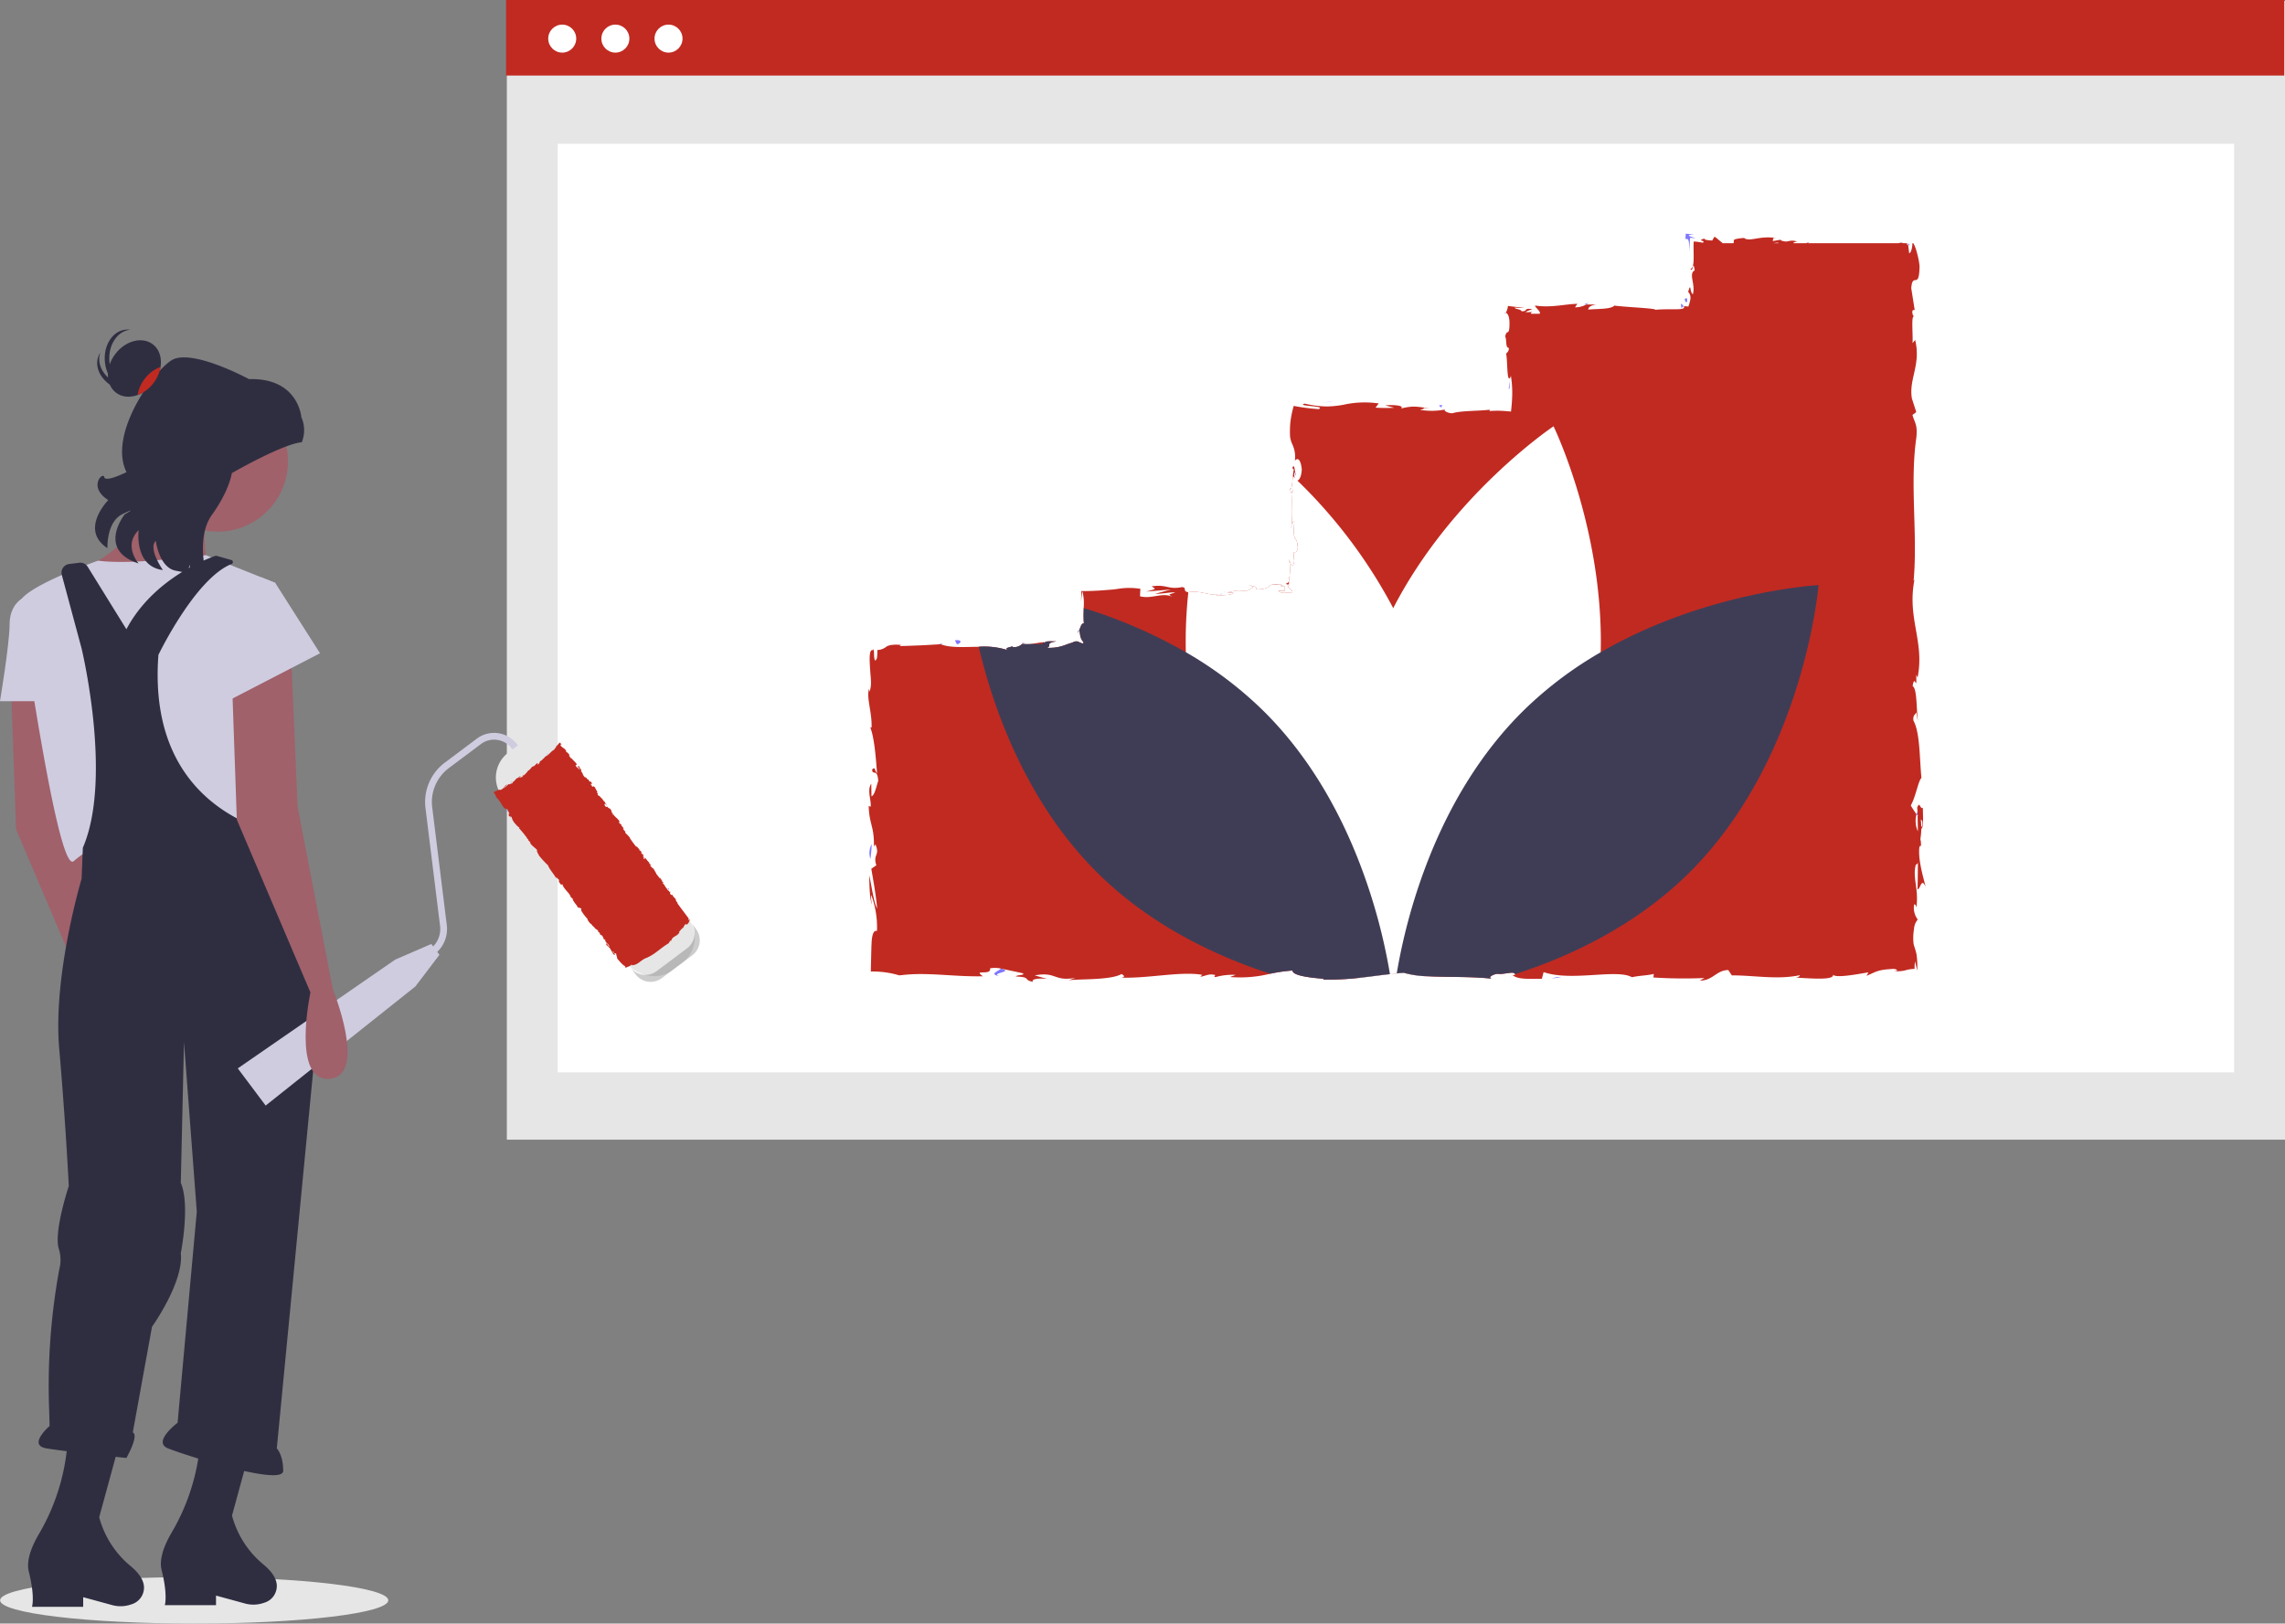 <svg id="undraw_work_in_progress_uhmv" xmlns="http://www.w3.org/2000/svg" width="532" height="378.044" viewBox="0 0 532 378.044">
  <rect x="0" y="0" width="532" height="378.044" fill="#808080" stroke="none"/>
  <ellipse id="Ellipse_95" data-name="Ellipse 95" cx="45.189" cy="5.413" rx="45.189" ry="5.413" transform="translate(0.023 367.218)" fill="#e6e6e6"/>
  <rect id="Rectangle_124" data-name="Rectangle 124" width="413.994" height="265.14" transform="translate(118.006 0.235)" fill="#e6e6e6"/>
  <rect id="Rectangle_125" data-name="Rectangle 125" width="390.318" height="216.199" transform="translate(129.844 33.49)" fill="#fff"/>
  <rect id="Rectangle_126" data-name="Rectangle 126" width="413.994" height="17.588" transform="translate(117.829)" fill="#c12a21"/>
  <circle id="Ellipse_96" data-name="Ellipse 96" cx="3.26" cy="3.26" r="3.26" transform="translate(127.639 5.732)" fill="#fff"/>
  <circle id="Ellipse_97" data-name="Ellipse 97" cx="3.26" cy="3.26" r="3.26" transform="translate(140.012 5.732)" fill="#fff"/>
  <circle id="Ellipse_98" data-name="Ellipse 98" cx="3.26" cy="3.26" r="3.26" transform="translate(152.386 5.732)" fill="#fff"/>
  <path id="Path_404" data-name="Path 404" d="M742.371,281.894a3.15,3.15,0,0,0-.116.742Z" transform="translate(-390.703 -193.972)" fill="#7f77ff"/>
  <path id="Path_405" data-name="Path 405" d="M659.308,319.347c-.023-.543-.12-.77-.208-.8C659.163,319.054,659.223,319.468,659.308,319.347Z" transform="translate(-357.557 -208.583)" fill="#7f77ff"/>
  <path id="Path_406" data-name="Path 406" d="M657.706,338.945c-.018.235-.035.453-.065.718a1.131,1.131,0,0,1,.065-.718Z" transform="translate(-356.963 -216.712)" fill="#7f77ff"/>
  <path id="Path_407" data-name="Path 407" d="M742.052,283.128l-.306,1.907C742.064,285.168,741.982,284.057,742.052,283.128Z" transform="translate(-390.499 -194.464)" fill="#7f77ff"/>
  <path id="Path_408" data-name="Path 408" d="M770.88,253.326h.58a2.993,2.993,0,0,0,.481-.4Z" transform="translate(-402.112 -182.426)" fill="#7f77ff"/>
  <path id="Path_409" data-name="Path 409" d="M808.572,254.492a.686.686,0,0,1,.523-.567,3.741,3.741,0,0,0-.52-.585C808.294,253.3,808.59,254.131,808.572,254.492Z" transform="translate(-417.089 -182.59)" fill="#7f77ff"/>
  <path id="Path_410" data-name="Path 410" d="M848.169,228.3c.076-.012.148-.023.206-.034Z" transform="translate(-432.919 -172.595)" fill="#7f77ff"/>
  <path id="Path_411" data-name="Path 411" d="M847.381,228.4l.474-.079C847.7,228.344,847.519,228.369,847.381,228.4Z" transform="translate(-432.605 -172.618)" fill="#7f77ff"/>
  <path id="Path_412" data-name="Path 412" d="M740.45,256.833a.275.275,0,0,0-.3.135C740.259,257.035,740.357,256.967,740.45,256.833Z" transform="translate(-389.865 -183.981)" fill="#7f77ff"/>
  <path id="Path_413" data-name="Path 413" d="M896.326,229.863l.044.388a1.843,1.843,0,0,0,.463.084Z" transform="translate(-452.114 -173.233)" fill="#7f77ff"/>
  <path id="Path_414" data-name="Path 414" d="M654.548,362.1c.006,0,.006.006-.006.018s-.006.012-.012.018-.088.024-.153.035a.506.506,0,0,0-.1-.018c.088-.012.177-.029.247-.035C654.536,362.109,654.542,362.1,654.548,362.1Z" transform="translate(-355.635 -225.943)" fill="#7f77ff"/>
  <path id="Path_415" data-name="Path 415" d="M543.809,512.441c-2.319-.739,3.774-.949.283-1.771C544.417,510.994,540.918,511.96,543.809,512.441Z" transform="translate(-311.143 -285.161)" fill="#7f77ff"/>
  <path id="Path_416" data-name="Path 416" d="M575.156,379.852a1.45,1.45,0,0,1-.365.524C574.968,379.987,575.068,379.869,575.156,379.852Z" transform="translate(-323.952 -233.018)" fill="#7f77ff"/>
  <path id="Path_417" data-name="Path 417" d="M631.86,364.9a5.794,5.794,0,0,1-.947-.106Z" transform="translate(-346.322 -227.015)" fill="#7f77ff"/>
  <path id="Path_418" data-name="Path 418" d="M554.318,384.678a2.566,2.566,0,0,0-.978,0,.98.98,0,0,0,.214.1A1.484,1.484,0,0,1,554.318,384.678Z" transform="translate(-315.402 -234.922)" fill="#7f77ff"/>
  <path id="Path_419" data-name="Path 419" d="M554.966,384.709c.123.021.251.046.415.066A3.2,3.2,0,0,0,554.966,384.709Z" transform="translate(-316.05 -234.954)" fill="#7f77ff"/>
  <path id="Path_420" data-name="Path 420" d="M521.259,384.828c.109.063.254.111.382.167l.656-.044Z" transform="translate(-302.614 -235.001)" fill="#7f77ff"/>
  <path id="Path_421" data-name="Path 421" d="M549.782,385.752a.082.082,0,0,1-.047.065C549.758,385.782,549.782,385.752,549.782,385.752Z" transform="translate(-313.965 -235.369)" fill="#7f77ff"/>
  <path id="Path_422" data-name="Path 422" d="M890.439,511.593c-.134-.012-.266-.023-.412-.038C890.181,511.575,890.315,511.585,890.439,511.593Z" transform="translate(-449.604 -285.514)" fill="#7f77ff"/>
  <path id="Path_423" data-name="Path 423" d="M899.975,480.048c-.005,0-.009,0-.014,0C899.966,480.074,899.971,480.067,899.975,480.048Z" transform="translate(-453.563 -272.955)" fill="#7f77ff"/>
  <path id="Path_424" data-name="Path 424" d="M629.552,365.74a3.233,3.233,0,0,0,.618-.182C630.6,365.669,630.011,365.664,629.552,365.74Z" transform="translate(-345.779 -227.32)" fill="#7f77ff"/>
  <path id="Path_425" data-name="Path 425" d="M898.986,359.163c.032-.139.065-.3.1-.488C899.052,358.84,899.02,359,898.986,359.163Z" transform="translate(-453.175 -224.576)" fill="#7f77ff"/>
  <path id="Path_426" data-name="Path 426" d="M738.564,369.482a1.242,1.242,0,0,1,.265-.377l.082.294a5.323,5.323,0,0,0-.118-1.806,17.527,17.527,0,0,0,.224-2.371c.624-.335.335-3.366.371-4.825-.824.118-.694-1.759-1.359-.047.047-.1.076.4.112,1.295a3.958,3.958,0,0,0,.088.624c-.023-.029-.047-.065-.076-.1.018.959.035,2.212.059,3.636a5.948,5.948,0,0,1-.318-3.984c-.53-.747-1.077-1.577-1.33-2.042,1.153-2,1.777-5.861,2.483-6.4-.459-4.466-.306-10.521-1.859-13.333-.2-1.271.447-1.459.694-1.936a10.723,10.723,0,0,0,.353,2.007c-.4-2.542-.153-7.526-1.241-8.132.488-3.2,1,1.8.824-2.6l.329.594c1.706-8.5-2.613-13.881-.647-23.172-.076.347-.147.553-.277.647.983-10.933-.924-22.536.635-33.328.312-3.066-.376-3.4-.906-5.272l.888-.665-1.024-3.2c-.753-4.537,2.177-7.855.759-13.6l-.6.741c.118-2.065-.353-6.537.335-6.19a1.467,1.467,0,0,1-.306-1.483l.465-.065-.8-5.072c.335-3.925,1.848.618,1.936-5.119-.177-2.13-1.353-6.067-1.665-5.266-.018.859-.288,2.195-.753,2.259l-.241-1.948c-.088-.024-.171-.047-.259-.076v-.312h-.841a1.415,1.415,0,0,0-1.106,0H712.644l.23-.229-.694.229H709.2c.088-.177.371-.324.959-.394-2.165-.606-1.918.435-3.772-.241-.206-.106-.118-.165.077-.212l-2.118.365c.418-.259-.347-.865.947-.688-3.789-.706-6.114.918-7.543-.012l.318-.071c-3.937.306-2.271.653-2.836,1.253h-2.46l-.494-.412-.665-.553a4.682,4.682,0,0,0-.735-.553,6.959,6.959,0,0,0-.541.894c-.612-.029-1.871-.094-1.812-.459-1.077.312-.853.406-.594.5.282.094.624.182.188.477a11.1,11.1,0,0,0-2.1-.288c-.076,1.306.018,2.889-.012,4.1-.029,1.259-.176,2.071-.753,2.324.682.936.53-2.5,1.006.288-1.542.783.259,3.26-.447,5.584-.794-.671-.371-2.977-1.083-.577a2.1,2.1,0,0,1,.482.836,2.62,2.62,0,0,1,.024.959,8.836,8.836,0,0,1-.477,1.653,2.9,2.9,0,0,0-1.065-.065c.353.535-.435.647-1.618.671-.712,0-1.53.006-2.365.006-.877.012-1.777.035-2.624.124.212-.359-6.361-.583-9.5-.971l.088-.182c-.606,1.083-3.848.877-6.214,1.1.094-.647.518-.9,1.8-1.189l-2.224.006a5.493,5.493,0,0,1-2.654.653l.559-.812c-1.477.024-2.966.265-4.56.43-.8.082-1.618.141-2.483.153-.43.006-.871-.006-1.324-.029-.224-.012-.453-.029-.683-.053l-.777-.088c-.082.188.206.418.388.653a5.293,5.293,0,0,1,.612.741.513.513,0,0,1,.053.506h-2.06c.006-.224.141-.424.577-.53a4.442,4.442,0,0,1-1.865.124c.471-.224,1.018-.453,1.636-.683-2.236-.3-.918.571-2.489.506-.324-.577-1.506-.412-1.636-.871a10.468,10.468,0,0,0,2.277.012c-1.171-.059-2.554-.194-3.825-.383a5.007,5.007,0,0,1-.506,1.624c.33.029.783.583.853,2.095.023,1.936-.153,2.248-.371,2.371-.106.059-.224.065-.335.218a1.375,1.375,0,0,0-.159.335,2.377,2.377,0,0,0-.129.488c.4.718-.018,2.6.853,2.654-.006.865-.412,1.024-.647,1.359.383,1.53.112,7.143,1.036,5.419l.059-.394c.018.077.024.159.041.253a23.965,23.965,0,0,1,.282,4.6c-.035,1.283-.159,2.5-.277,3.572-.865-.077-1.665-.141-2.412-.177-.377-.012-.741-.024-1.106-.012l-.706.018c-.247.018-.5.029-.747.041l.012-.288c-2.972.33-6.614.194-8.732.824-.877-.006-2.071-.535-1.695-.877a15.779,15.779,0,0,1-5.8.065c2.277-.506-.788-.453,2.336-.371-2.948-.253-3.619-.718-6.784.077,1.077-.747-2.218-.936-3.619-.718l2.065.535a36.835,36.835,0,0,1-4.354-.024l.753-.977a22.643,22.643,0,0,0-8.279.318,24.015,24.015,0,0,1-3.689.383l-.447-.006-.571-.029c-.441-.023-.889-.059-1.342-.112a27.207,27.207,0,0,1-2.948-.518c-1.059.341.353.459,1.653.594,1.336.135,2.548.288,1.63.688a47.048,47.048,0,0,1-5.8-.747,22.7,22.7,0,0,0-.794,3.925c-.071.771-.094,1.471-.094,2.089,0,.306.006.6.023.871.006.124.012.306.024.365s.024.147.035.218a6.6,6.6,0,0,0,.477,1.477,6.876,6.876,0,0,1,.594,3.831c.347-.512,1.283-.988,1.606,1.983-.071,1.648-.577,2.548-1.03,2.63-.253.053-.488-.153-.624-.612a1.886,1.886,0,0,1-.088-.359c-.029-.665.082-.983.2-.959-.129-.894-.276-2.071-.653-.971l.347.359a10.914,10.914,0,0,0-.224,1.53c-.159,1.583-.253,3.425-.671,2.771.288,1.795.506,1.177.677-.018-.371,3.177.041,5.155-.277,8.6.194-.583.606-1.124.6-.541-.435,5.378.665,2.371.818,6.014-.536,2.071-1.271-.741-.83,2.924-.359,2.242-.924.477-1.206-.412a13.057,13.057,0,0,1,.012,4.613c-.018.1-.029.2-.047.294-.012.071-.023.147-.035.218l-.024.124c-.006.035-.012.029-.018.041l-.047.059a1.075,1.075,0,0,1-.177.159,1.756,1.756,0,0,0-.235.165,1.2,1.2,0,0,0-.212-.253.39.39,0,0,1,.094.3,2.177,2.177,0,0,0,.224.129,2.262,2.262,0,0,0,.477.182c-.118.171-.124.341-.353.129a.388.388,0,0,1-.071-.065,4.191,4.191,0,0,0,.73.83c.306.312.671.647.324.959a3.667,3.667,0,0,0-1.477-.059c-.124.006-.247.006-.365,0a4.693,4.693,0,0,1-.553-.065.985.985,0,0,1-.741-.424c.547.041.942.053,1.236.047.159,0,.218-.024.265-.065.082-.071.023-.206-.029-.347-.1-.241-.135-.512.041-.647a.347.347,0,0,1-.082.012.5.5,0,0,1-.153-.029c-.224-.018-.453-.041-.694-.065-.153-.106.147-.194.43-.247-.318-.065-.6-.112-.847-.147a4.134,4.134,0,0,0-1.477,0c-1.071.253-.841,1.189-3.878,1.171.541-.518-1-.989-1.7-.877,1.736.012.83.871-.759,1.271-2.76-.406-3,.3-4.443.253l1.648.194c-.559.524-1.936.453-3.854.618-.053-.129.094-.2.306-.253-1.983.306-4.36-1.059-6.967-.553a.342.342,0,0,0-.076.012c-1.377-.353-.135-.977-1.347-1.218-3.33.677-3.607-.718-7.114-.159,1.012.706,1.189.535-1.283,1.218l5.766-.494-3.7,1.018c1.742.012,3.672-.441,4.713-.318-1.765.571-1.583.394-.747.977-2.383-1.053-4.719.618-7.467-.094l.083-1.742a16.363,16.363,0,0,0-5.278.024l-.671.088-.335.041-.088.012-.135.012-.277.023c-.724.053-1.459.112-2.218.171-1.489.1-3.007.171-4.743.159-.006.777-.03,1.583-.071,2.424l.277-2.218.218.024a.239.239,0,0,1-.106.088,11.04,11.04,0,0,1,.247,3.33c0,.1-.006.206-.006.312v.006c-.012.553-.029,1.13-.035,1.706q0,.512.018,1.006c.006.165.018.324.024.482l.018.229.023.159c-.582-.165-.794.924-1.153,1.665.106-.024.159.212.194.583.035.153.053.341.094.565a3.11,3.11,0,0,0,.83,1.624,1.458,1.458,0,0,1-.3.23,10.3,10.3,0,0,1-1.059-.465,1.7,1.7,0,0,0-1.071.124c-.077.035-.153.077-.229.118a.593.593,0,0,1-.194.065c-.082.024-.165.047-.241.071-.324.1-.63.206-.93.312a10.345,10.345,0,0,1-4.5.771c1.253-.63-.641-1.041,2.154-1.495-1.395-.006-2.642-.112-2.666.288a1.2,1.2,0,0,0-.477-.071c-.7.006-1.824.277-2.854.4a4.833,4.833,0,0,1-1.489,0,1.253,1.253,0,0,1-.318-.094,1.8,1.8,0,0,0-.182.094,2.813,2.813,0,0,1-2.159.718.15.15,0,0,1-.041-.224c-.312.241-2.295.377-1.03.971a18,18,0,0,0-6.879-.83c-3.324.041-6.72.288-8.838-.594-1.518.094-3.189.194-4.831.271-.818.029-1.63.065-2.407.094l-1.136.035c-.412.006-.806.018-1.183.023.118-.088.118-.159.182-.2a.739.739,0,0,1,.453-.03c-.106-.012-.176-.029-.306-.035s-.259-.018-.382-.029c-.247-.012-.477-.018-.689-.024a9.206,9.206,0,0,0-1.083.059,3.24,3.24,0,0,0-1.253.388,3.476,3.476,0,0,1-2.13.8,10.251,10.251,0,0,1-.094,1.895c-.235.512-.383.63-.482.459a3.466,3.466,0,0,1-.171-1.083c-.053-.936-.035-1.995-.212-1.206-.953-.424-.888,1.824-.724,4.284.082,1.43.188,2.054.206,2.954a6.5,6.5,0,0,1-.335,2.418l-.112-.706c-.653,2.224.724,5.431.588,9.067,0,0-.171-.177-.288-.023.971,2.489,1.294,7.2,1.565,10.691-.747-1.089-.394-1.589-1.153-.924.106,1.571,1.218-.459,1.43,2.671-.406,1.018-.765,3.277-1.577,3.578l-.047-2.954c-1.047,1.512.041,3.819-.141,5.378l-.459-.2c.147,4.525,1.3,4.59,1.218,9.45l.347-.5c1.147,2.66-.641,2.23.212,4.878l-1.165.806c.282,1.753,1.124,6.137,1.342,9.285-.859-1.783-1.3-5.46-1.812-7.738-.006,1.736.088,5.908.659,6.814a6.141,6.141,0,0,1-.218-2.277,21.373,21.373,0,0,1,1.342,8.4c-.736-.2-1.053.694-1.206,2.083-.006.088-.018.177-.024.271-.006.129-.018.265-.024.4-.012.277-.023.559-.041.853-.012.588-.029,1.212-.047,1.848-.029,1.3-.059,2.666-.088,3.989a21.451,21.451,0,0,1,6.6.889l.482-.041.3-.035.577-.059q.574-.053,1.147-.088c.765-.053,1.53-.071,2.3-.077,1.536-.006,3.089.059,4.672.147,3.166.177,6.455.441,10.027.371-2.53-1.748,2.083-.047,1.648-1.848a6.528,6.528,0,0,1,2.436.029l-.241-.053.253.065v-.006l5.037,1.071c1.195.524-1.583.394-1.43.8,3.642.141,1.53.765,3.936,1.242-.494-.641,1.265-.924,3.342-.677l-2.924-.83c5.09-.959,4.4,1.512,9.526.559l-1.624.571c2.636-.335,9.709.012,12.292-1.436.465.206,1.083.7-.076.83,6.29.218,14-1.536,18.888-.647l-.477.441c1.171-.129,2.042-.83,3.513-.388-.076.182-.477.441.071.465a14.352,14.352,0,0,1,4.672-.512l-1.33.494a29.372,29.372,0,0,0,9.368-.759,36.92,36.92,0,0,1,5.19-.747c-.012,1.295,4.813,1.718,7.226,1.924l-.088.182a63.94,63.94,0,0,0,8.573-.418c2.183-.241,4.3-.547,6.543-.8h.006l.43-.053c.518-.059,1.047-.112,1.583-.165l.506-.053,1.112-.088a23,23,0,0,0,5.743.812c4.6.224,10.391.041,14.769.565-1.012-.235.165-1.012,1.336-1.142,1.453.247,3.948-.759,4.048.094a.57.57,0,0,1-.012.194l-.524-.024h-.029l.006.006c1.171,1.159,4.348.853,6.832.883l.406-1.553c6.5,2.26,17.035-.83,20.583,1.195,1.571-.388,3.513-.382,5.066-.771l-.082.83a111.194,111.194,0,0,0,11.886.118l-1.094.6c3.03.053,3.825-2.407,6.625-2.454l.836,1.242c5.29-.018,10.639,1.077,15.864-.053-.082.182-.241.541-1.094.594,2.407.029,9.162.789,8.785-.706.577.841,5.543-.077,8.244-.541l-.441.818c1.206-.524,1.824-.859,2.565-1.094a8.564,8.564,0,0,1,1.289-.3c.271-.041.53-.082.9-.118.447-.035.953-.071,1.524-.112,1.012.1,1.183.553-.006.488a7.612,7.612,0,0,0,2.654-.118,7.649,7.649,0,0,1,2.259-.359,15.088,15.088,0,0,1,.094-1.771c.177.683.353,1.406.524,2.171a19.953,19.953,0,0,0-.159-3.772c-.141-.753-.365-1.312-.665-2.354-.023-.141-.041-.294-.053-.453s-.024-.294-.035-.453c-.012-.259-.018-.541-.012-.824a13.294,13.294,0,0,1,.171-1.748,3.837,3.837,0,0,1,.877-2.3,4.517,4.517,0,0,1-.847-3.478c.282-.218.459.365.541.665.559-4.572-.953-6.8-.147-9.944a.691.691,0,0,0,.488-.53c-.018,3.33-.059,6.061-.112,6.278.747-.041.883-2.919,1.918-.6C739.447,376.367,738.211,372.342,738.564,369.482Zm.665-6.09c.118.977-.047,1.3-.218,1.436-.012-.459-.041-1-.1-1.706-.029-.024-.065-.082-.1-.112a1.121,1.121,0,0,1,.418.383ZM705.548,228.727a1.3,1.3,0,0,1,.282.129h-1.247c.3-.047.618-.088.965-.129Z" transform="translate(-291.688 -172.227)" fill="#c12a21"/>
  <path id="Path_427" data-name="Path 427" d="M655.256,362.622a.218.218,0,0,1-.147.071A.49.49,0,0,1,655.256,362.622Z" transform="translate(-355.966 -226.15)" fill="#7f77ff"/>
  <path id="Path_428" data-name="Path 428" d="M629.328,365.886c.046-.007.091-.018.136-.027C629.417,365.867,629.371,365.876,629.328,365.886Z" transform="translate(-345.69 -227.44)" fill="#7f77ff"/>
  <path id="Path_429" data-name="Path 429" d="M899.89,450.393a3.153,3.153,0,0,1-.06-.4c-.073.2-.135.388-.186.581l.259.344Z" transform="translate(-453.437 -260.975)" fill="#7f77ff"/>
  <path id="Path_430" data-name="Path 430" d="M742.448,281.714a.833.833,0,0,1,.118-.272c-.04.087-.066.087-.1.142Z" transform="translate(-390.779 -193.792)" fill="#7f77ff"/>
  <path id="Path_431" data-name="Path 431" d="M810.58,227.393c.266.006.566.39.509,3.205l.177-3.46,1.3.063c-1.049-.32-2.781-.749-.384-.826l-1.9-.222C810.084,227.812,810.315,227.4,810.58,227.393Z" transform="translate(-417.788 -171.754)" fill="#7f77ff"/>
  <path id="Path_432" data-name="Path 432" d="M810.475,251.737c-.074-.659-.19-.678-.31-.6s-.244.252-.334.17C810.122,252.088,810.2,252.467,810.475,251.737Z" transform="translate(-417.638 -181.7)" fill="#7f77ff"/>
  <path id="Path_433" data-name="Path 433" d="M715.313,293.252l.205-.753C713.948,292.608,715.5,292.792,715.313,293.252Z" transform="translate(-379.762 -198.199)" fill="#7f77ff"/>
  <path id="Path_434" data-name="Path 434" d="M512.105,155.648l.131-.01.242-.021.967-.082.686-.108-1.309.137-.655.068-1.069.069.806-.042Z" transform="translate(-203.72 -61.952)" fill="#7f77ff"/>
  <path id="Path_435" data-name="Path 435" d="M527.378,383.58l.474.927C528.913,384.341,529.136,383.3,527.378,383.58Z" transform="translate(-305.053 -234.485)" fill="#7f77ff"/>
  <path id="Path_436" data-name="Path 436" d="M494.817,462.512a4.418,4.418,0,0,0-.306,3.47A32.064,32.064,0,0,0,494.817,462.512Z" transform="translate(-291.865 -265.966)" fill="#7f77ff"/>
  <path id="Path_437" data-name="Path 437" d="M600.654,378.619l2.334-.259-1.1-.052Z" transform="translate(-239.418 -150.792)" fill="#7f77ff"/>
  <path id="Path_438" data-name="Path 438" d="M738.89,353.358a89.333,89.333,0,0,1-2.971,21.136c-7.132,26.361-26.644,45.543-37.159,54.316a23,23,0,0,1-5.743-.812l-1.112.088-.506.053c-.535.053-1.065.106-1.583.165l-.43.053h-.006a133.568,133.568,0,0,1-7.279-27.544l-.006-.006V400.8c-1.818-12.074-2.112-26.243,1.718-40.4a88.049,88.049,0,0,1,6.773-17.305c13.675-26.537,37.323-42.348,37.323-42.348S739.6,324.75,738.89,353.358Z" transform="translate(-366.208 -201.487)" fill="#fff"/>
  <path id="Path_439" data-name="Path 439" d="M657.706,338.945c-.018.235-.035.453-.065.718a1.131,1.131,0,0,1,.065-.718Z" transform="translate(-356.963 -216.712)" fill="#fff"/>
  <path id="Path_440" data-name="Path 440" d="M629.552,365.74a3.233,3.233,0,0,0,.618-.182C630.6,365.669,630.011,365.664,629.552,365.74Z" transform="translate(-345.779 -227.32)" fill="#fff"/>
  <path id="Path_441" data-name="Path 441" d="M630.912,364.794l.947.106A5.8,5.8,0,0,1,630.912,364.794Z" transform="translate(-346.322 -227.016)" fill="#fff"/>
  <path id="Path_442" data-name="Path 442" d="M654.377,362.174a.5.5,0,0,0-.1-.018c.088-.012.177-.029.247-.035.012-.012.018-.018.023-.018s.006.006-.006.018-.006.012-.012.018S654.441,362.163,654.377,362.174Z" transform="translate(-355.634 -225.943)" fill="#fff"/>
  <path id="Path_443" data-name="Path 443" d="M655.256,362.622a.218.218,0,0,1-.147.071A.49.49,0,0,1,655.256,362.622Z" transform="translate(-355.966 -226.15)" fill="#fff"/>
  <path id="Path_444" data-name="Path 444" d="M673.555,408.469c0,.012-.006.024-.006.035a133.385,133.385,0,0,1-7.185,27.285l-.506.053c-.536.053-1.065.106-1.583.165l-.43.053h-.006c-2.242.253-4.36.559-6.543.8-10.409-8.608-30.345-27.95-37.564-54.664a89.008,89.008,0,0,1-2.977-21.142,108.325,108.325,0,0,1,.583-13.975c2.607-.506,4.984.859,6.967.553-.212.053-.359.124-.306.253,1.918-.165,3.3-.094,3.854-.618l-1.647-.194c1.447.047,1.683-.659,4.443-.253,1.589-.4,2.495-1.259.759-1.271.7-.112,2.242.359,1.7.877,3.036.018,2.807-.918,3.878-1.171h1.477c.247.035.53.082.847.147-.282.053-.583.141-.43.247.241.024.471.047.694.065a.5.5,0,0,0,.153.029.344.344,0,0,0,.082-.012c-.177.135-.141.406-.041.647.053.141.112.276.029.347-.047.041-.106.065-.265.065-.294.006-.688-.006-1.236-.047a.985.985,0,0,0,.741.424,4.688,4.688,0,0,0,.553.065c.118.006.241.006.365,0a3.668,3.668,0,0,1,1.477.059c.347-.312-.018-.647-.324-.959a4.191,4.191,0,0,1-.73-.83.382.382,0,0,0,.071.065c.229.212.235.041.353-.129a2.256,2.256,0,0,1-.477-.182h.43v-.941c.018-.094.029-.194.047-.294a13.054,13.054,0,0,0-.012-4.613c.282.889.847,2.654,1.206.412-.441-3.666.294-.853.83-2.924-.153-3.642-1.253-.636-.818-6.014.006-.583-.406-.041-.6.541.318-3.442-.094-5.419.277-8.6-.171,1.194-.388,1.812-.677.018.418.653.512-1.189.671-2.771l.418.4c.206.2.418.406.624.612A118.149,118.149,0,0,1,665.046,350.8l0,0a.006.006,0,0,1,0,0,87.512,87.512,0,0,1,6.779,17.3C675.655,382.249,675.367,396.4,673.555,408.469Z" transform="translate(-340.667 -209.19)" fill="#fff"/>
  <path id="Path_445" data-name="Path 445" d="M575.156,379.852a1.45,1.45,0,0,1-.365.524C574.968,379.987,575.068,379.869,575.156,379.852Z" transform="translate(-323.952 -233.018)" fill="#3f3d56"/>
  <path id="Path_446" data-name="Path 446" d="M549.782,385.752a.082.082,0,0,1-.047.065C549.758,385.782,549.782,385.752,549.782,385.752Z" transform="translate(-313.965 -235.369)" fill="#3f3d56"/>
  <path id="Path_447" data-name="Path 447" d="M632.332,456.357l-.43.053H631.9c-2.242.253-4.36.559-6.543.8a63.934,63.934,0,0,1-8.573.418l.088-.182c-2.413-.206-7.237-.63-7.226-1.924a36.925,36.925,0,0,0-5.19.747c-12.727-4.142-27.549-11.156-39.677-22.96-17.094-16.634-24.808-38.859-28.191-53.181a18,18,0,0,1,6.879.83c-1.265-.594.718-.73,1.03-.971a.151.151,0,0,0,.041.224,2.813,2.813,0,0,0,2.16-.718h4.843v-.4a1.2,1.2,0,0,1,.477.071c.023-.4,1.271-.294,2.665-.288-2.795.453-.9.865-2.154,1.495a10.346,10.346,0,0,0,4.5-.771c.3-.106.606-.212.93-.312.076-.024.159-.047.241-.071a.59.59,0,0,0,.194-.065c.076-.041.153-.082.229-.118a1.7,1.7,0,0,1,1.071-.124,10.314,10.314,0,0,0,1.059.465,1.454,1.454,0,0,0,.3-.229,3.11,3.11,0,0,1-.83-1.624c-.041-.224-.059-.412-.094-.565-.035-.371-.088-.606-.194-.583.359-.741.571-1.83,1.153-1.665l-.024-.159-.018-.229c-.006-.159-.018-.318-.024-.482q-.018-.494-.018-1.006c.006-.577.024-1.153.035-1.706a115.957,115.957,0,0,1,23.778,10.28,89.406,89.406,0,0,1,17.611,13.222c10.615,10.333,17.611,22.819,22.189,34.228v.006l.006.006a133.307,133.307,0,0,1,7.714,27.491Z" transform="translate(-308.723 -229.539)" fill="#3f3d56"/>
  <path id="Path_448" data-name="Path 448" d="M743.233,513.169h.029a.044.044,0,0,1-.023.006Z" transform="translate(-391.092 -286.157)" fill="#3f3d56"/>
  <path id="Path_449" data-name="Path 449" d="M796.635,362.231s-3.342,40.918-30.68,67.532c-12.239,11.915-27.214,18.947-40.018,23.072-.1-.853-2.595.153-4.048-.094-1.171.129-2.348.906-1.336,1.142-4.378-.524-10.168-.341-14.769-.565a23,23,0,0,1-5.743-.812l-1.112.088-.506.053a133.716,133.716,0,0,1,7.7-27.373c4.589-11.4,11.586-23.872,22.183-34.187a89.3,89.3,0,0,1,17.611-13.222C770.4,363.661,796.635,362.231,796.635,362.231Z" transform="translate(-373.231 -225.994)" fill="#3f3d56"/>
  <path id="Path_450" data-name="Path 450" d="M206.756,322.964s-8.2,16.391-20.861,20.116,30.547,0,30.547,0-2.235-11.921.745-13.411S206.756,322.964,206.756,322.964Z" transform="translate(-168.013 -210.342)" fill="#a0616a"/>
  <path id="Path_451" data-name="Path 451" d="M199.368,271.022c-.446-3.884,1.678-7.317,4.744-7.669.035,0,.069,0,.1-.005a4.477,4.477,0,0,0-1.157-.019c-3.066.352-5.19,3.785-4.744,7.669.441,3.84,3.229,6.676,6.255,6.4C201.974,277.021,199.756,274.41,199.368,271.022Z" transform="translate(-173.867 -186.561)" fill="#2f2e41"/>
  <path id="Path_452" data-name="Path 452" d="M200.949,279.82c-3.7-1.254-5.9-4.64-4.912-7.563.011-.033.028-.063.039-.1a4.476,4.476,0,0,0-.511,1.038c-.99,2.923,1.209,6.309,4.912,7.563,3.661,1.24,7.415-.072,8.457-2.927C207.486,280.022,204.18,280.914,200.949,279.82Z" transform="translate(-172.7 -190.093)" fill="#2f2e41"/>
  <path id="Path_453" data-name="Path 453" d="M162.076,400.019l1.1,31.557,17.136,40.233s-4.47,20.861,4.47,20.116.745-20.861.745-20.861l-8.2-42.468-1.49-35.017Z" transform="translate(-159.446 -238.489)" fill="#a0616a"/>
  <circle id="Ellipse_99" data-name="Ellipse 99" cx="16.391" cy="16.391" r="16.391" transform="translate(34.272 91.015)" fill="#a0616a"/>
  <path id="Path_454" data-name="Path 454" d="M224.726,357.091l-16.153-6.453s-3.218.493-12.159,1.238-12.91.042-12.91.042-19.127,6.663-18.382,10.388,8.941,62.584,12.666,59.6a22.36,22.36,0,0,1,5.96-3.725l40.978-3.725Z" transform="translate(-160.651 -221.373)" fill="#cfcce0"/>
  <path id="Path_455" data-name="Path 455" d="M165.153,367.562h-2.425s-2.791,1.49-2.791,5.96S157.7,391.4,157.7,391.4h11.921Z" transform="translate(-157.702 -228.119)" fill="#cfcce0"/>
  <path id="Path_456" data-name="Path 456" d="M193.092,367.988l-9-14.537a2.034,2.034,0,0,0-1.981-.948l-2.347.293a2.034,2.034,0,0,0-1.712,2.547l4.608,17.115s7.286,30.234.29,46.409l-.29,7.234s-6.705,22.352-5.215,39.488,2.235,32.037,2.235,32.037-3.725,11.176-2.235,14.9a8.713,8.713,0,0,1,.013,4.54,150.43,150.43,0,0,0-2.346,32.819l.1,3.619s-5.215,4.47-.745,5.215,18.626,2.235,18.626,2.235,2.98-5.215,1.49-5.96l4.47-24.587s7.451-10.431,6.705-17.136c0,0,2.235-11.176,0-16.391L206.5,464.1l2.98,39.488-4.47,49.173s-5.96,4.47-2.235,5.96,26.822,8.941,26.822,5.215-1.49-5.215-1.49-5.215L237.8,458.139l-5.215-41.723s-35.017-2.98-32.037-42.468c0,0,8.567-17.793,17.024-21.151a.486.486,0,0,0-.035-.924l-3.433-.981a.471.471,0,0,0-.286.005C212.323,351.4,199.405,356.063,193.092,367.988Z" transform="translate(-163.663 -221.467)" fill="#2f2e41"/>
  <path id="Path_457" data-name="Path 457" d="M229.094,695.238l-.119,1.071a49.315,49.315,0,0,1-6.515,19.326c-1.668,2.867-2.945,6.106-2.307,8.66,1.49,5.96.745,8.2.745,8.2H232.82v-2.235l6.656,1.815a7.372,7.372,0,0,0,4.52-.139,4.062,4.062,0,0,0,2.98-3.912c0-1.863-1.423-3.6-3.083-4.984a22.129,22.129,0,0,1-7.264-11.1l-.083-.306,4.47-16.391Z" transform="translate(-182.528 -358.729)" fill="#2f2e41"/>
  <path id="Path_458" data-name="Path 458" d="M177.681,695.858l-.119,1.071a49.315,49.315,0,0,1-6.515,19.326c-1.668,2.867-2.945,6.106-2.307,8.66,1.49,5.96.745,8.2.745,8.2h11.921v-2.235l6.656,1.815a7.372,7.372,0,0,0,4.52-.139,4.062,4.062,0,0,0,2.98-3.911c0-1.863-1.423-3.6-3.083-4.984a22.129,22.129,0,0,1-7.264-11.1l-.083-.306,4.471-16.391Z" transform="translate(-162.036 -358.976)" fill="#2f2e41"/>
  <path id="Path_459" data-name="Path 459" d="M226.34,301.025s11.742-6.783,16.289-7.195a7.482,7.482,0,0,0-.1-5.849s-.693-9.2-12.178-8.844c0,0-13.565-7.348-18.119-4.348s-14.694,17.4-10.411,26c0,0-4.951,2.491-5.187,1.15s-3.914,2.261.942,5.364c0,0-6.8,6.881-.19,11.188,0,0-.3-6.1,3.531-7.948s.478.093.478.093-6.562,8.222,3.239,11.423c0,0-3.657-4.165.021-7.767,0,0-1.139,8.413,5.637,9.3,0,0-3.5-5-1.656-6.8,0,0,.781,6.2,4.607,6.94l2.869.558.971-4.992s-2.729,6.377,3.65,6.754c0,0-3.084-9.666,1-15.348S226.34,301.025,226.34,301.025Z" transform="translate(-172.368 -190.854)" fill="#2f2e41"/>
  <ellipse id="Ellipse_100" data-name="Ellipse 100" cx="7.078" cy="5.588" rx="7.078" ry="5.588" transform="matrix(0.604, -0.797, 0.797, 0.604, 22.565, 88.068)" fill="#2f2e41"/>
  <path id="Path_460" data-name="Path 460" d="M216.307,277.771a8.273,8.273,0,0,0-3.716,2.811,8.427,8.427,0,0,0-1.629,3.731,8.273,8.273,0,0,0,3.716-2.811A8.428,8.428,0,0,0,216.307,277.771Z" transform="translate(-178.932 -192.329)" fill="#c12a21"/>
  <path id="Path_461" data-name="Path 461" d="M313.809,476.171l-.946-1.263,6.87-5.148a5.8,5.8,0,0,0,2.275-5.346l-3.4-27.481a11.439,11.439,0,0,1,4.482-10.536l7.488-5.611a6.7,6.7,0,0,1,9.365,1.342l1.734,2.314-1.263.946-1.734-2.314a5.117,5.117,0,0,0-7.156-1.025l-7.488,5.611a9.857,9.857,0,0,0-3.863,9.079l3.4,27.481a7.385,7.385,0,0,1-2.894,6.8Z" transform="translate(-219.549 -248.802)" fill="#cfcce0"/>
  <path id="Path_462" data-name="Path 462" d="M133.4,375.373,139,368l-1.893-2.525-8.4,3.643L92.055,394.445l6.489,8.66Z" transform="translate(-36.693 -145.675)" fill="#cfcce0"/>
  <rect id="Rectangle_127" data-name="Rectangle 127" width="17.585" height="63.463" rx="7.272" transform="translate(112.541 179.583) rotate(-36.846)" fill="#e6e6e6"/>
  <path id="Path_463" data-name="Path 463" d="M417.019,494.32l-1.014-1.353-.2-.271a4.373,4.373,0,0,1-.877,6.121l-7.074,5.3a4.373,4.373,0,0,1-6.121-.877l.2.271,1.014,1.353a4.373,4.373,0,0,0,6.121.877l7.074-5.3A4.373,4.373,0,0,0,417.019,494.32Z" transform="translate(-254.971 -277.997)" opacity="0.2"/>
  <path id="Path_464" data-name="Path 464" d="M392.187,447.271c-.062-.06-.113-.109-.115-.082C392.13,447.259,392.169,447.278,392.187,447.271Z" transform="translate(-251.121 -259.855)" fill="#7f77ff"/>
  <path id="Path_465" data-name="Path 465" d="M390.372,444.34a.163.163,0,0,0-.062-.105Z" transform="translate(-250.419 -258.68)" fill="#7f77ff"/>
  <path id="Path_466" data-name="Path 466" d="M403.7,462.861c-.065.021.06.161.143.3Z" transform="translate(-255.75 -266.105)" fill="#7f77ff"/>
  <path id="Path_467" data-name="Path 467" d="M409.47,470.267l.059.078a.545.545,0,0,0,.114.017Z" transform="translate(-258.056 -269.057)" fill="#7f77ff"/>
  <path id="Path_468" data-name="Path 468" d="M413.107,475.657a.3.3,0,0,1,.214.092.212.212,0,0,0,.071-.1C413.342,475.565,413.188,475.641,413.107,475.657Z" transform="translate(-259.505 -271.186)" fill="#7f77ff"/>
  <path id="Path_469" data-name="Path 469" d="M424.366,491.361l-.033.057a.445.445,0,0,0,.067.068Z" transform="translate(-263.98 -277.465)" fill="#7f77ff"/>
  <path id="Path_470" data-name="Path 470" d="M386.84,439l.007.015C386.922,439.087,386.886,439.044,386.84,439Z" transform="translate(-249.036 -256.595)" fill="#7f77ff"/>
  <path id="Path_471" data-name="Path 471" d="M353.773,449.627c-.114-.4.538.394.318-.179C354.072,449.532,353.559,449.178,353.773,449.627Z" transform="translate(-235.835 -260.737)" fill="#7f77ff"/>
  <path id="Path_472" data-name="Path 472" d="M378.039,427.549a.249.249,0,0,0-.006.115C378.045,427.652,378.05,427.623,378.039,427.549Z" transform="translate(-245.524 -252.029)" fill="#7f77ff"/>
  <path id="Path_473" data-name="Path 473" d="M373.268,424.236a.961.961,0,0,0-.249.224.17.17,0,0,0,.045-.016A.551.551,0,0,1,373.268,424.236Z" transform="translate(-243.527 -250.709)" fill="#7f77ff"/>
  <path id="Path_474" data-name="Path 474" d="M368.854,428.483a.655.655,0,0,0,.071-.017l.076-.08Z" transform="translate(-241.866 -252.363)" fill="#7f77ff"/>
  <path id="Path_475" data-name="Path 475" d="M394.424,464.325c-.093.113-.276.26-.358.211l.162-.291c-.012-.014-.022-.029-.033-.043l.031-.04-2.336-3.117.061,0-.107-.066-.3-.4c.038-.008.086,0,.156.073-.12-.367-.265-.206-.343-.54,0-.041.015-.035.043-.016l-.274-.241c.084.025.106-.154.208.044-.269-.6-.77-.715-.763-1.022l.044.034c-.449-.494-.338-.227-.493-.229l-.249-.333.064-.433-.2.04c-.05-.077-.148-.231-.069-.248-.305-.2-.029.094-.243.007-.131-.454-.793-.928-.619-1.183-.207-.043.167.4-.193.083.171-.3-.37-.4-.5-.814.2,0,.365.359.238-.051-.366-.03-.423-.665-.669-.906-.184.118-.517-.538-.918-.951a12.656,12.656,0,0,0-.8-1.405l.039-.009c-.239.05-.534-.414-.81-.706.115-.067.2-.041.377.1l-.226-.3a.812.812,0,0,1-.376-.279l.189-.023a7.181,7.181,0,0,1-1.056-1.269c-.1.043-.084.328-.215.36l-.2-.272a.154.154,0,0,1,.177.042c-.044-.04-.18-.125-.222-.24l.275.133c-.126-.271-.185-.052-.315-.247.1-.068-.036-.189.06-.219.045.041.083.193.174.237a1.569,1.569,0,0,1-.267-.66c-.04.059-.128.1-.256-.049-.306-.394.012-.222-.114-.492-.139-.047-.261-.354-.408-.254-.087-.118-.037-.189-.032-.263-.218-.16-.742-.953-.718-.606l.03.06-.031-.029a22.448,22.448,0,0,1-1.54-2.1l.048-.035a9.668,9.668,0,0,0-1.019-1.08c-.089-.119-.123-.345-.029-.337a2.2,2.2,0,0,1-.6-.777c.314.247-.006-.161.3.271-.258-.43-.249-.577-.7-.908.231.055-.072-.415-.25-.578l.122.345a5.116,5.116,0,0,1-.438-.592l.237-.018c-.417-.962-1.435-1.224-1.574-2.089-.274-.132.253.5-.022.407a6.7,6.7,0,0,1-.411-1.073c-.3-.581-.594-.3-.936-.888-.005.112-.109.291-.464-.071-.26-.392-.107-.641.117-.438.072.086.087.144.065.154.112.106.255.247.206.052l-.094-.006c-.081-.23-.475-.742-.29-.691-.267-.243-.185-.051-.057.181-.278-.544-.562-.755-.878-1.292.028.1.015.225-.043.146-.474-.781-.348-.239-.743-.713-.123-.345.283-.055-.162-.5-.168-.347.1-.178.24-.092a3.476,3.476,0,0,1-.734-1.172l.225.2a2.3,2.3,0,0,1-.309-.358l-.012.222c-.085-.155-.173-.273-.124-.306-.183-.088-.107.253-.424.043-.082-.23-.488-.521-.384-.7.388.625.1-.179.5.3a1.368,1.368,0,0,1-.262-.355c0-.034.046,0,.084.028-.285-.663-.365-.129-.8-.714.141.01.061-.256-.028-.337.174.236-.059.219-.285.053-.213-.423-.353-.368-.492-.569l.136.246c-.142-.011-.271-.206-.492-.446.05-.072.223.2.182.087-.366-.176-.333-.769-.736-1.1-.082-.23.147-.138.064-.331-.449-.368-.249-.576-.7-.981-.012.223.034.225-.328-.024l.665.719-.542-.375c.175.236.444.442.53.6-.272-.168-.225-.165-.236.019-.069-.451-.578-.563-.741-1.022l.293-.2c-.292-.654-.89-.884-1.363-1.664l.126.27c-.186-.013-.352-.437-.574-.637.111-.049.036-.222.02-.367-.061.065-.392-.536-.631-.46l-.118-.418c-.361-.588-.846-.565-1.317-1.261.1.025.1-.068.115-.125s.062-.072.309.181c-.224-.3-.425-.606-.443-.493a.527.527,0,0,0-.06-.105l-.042-.054c-.015-.016-.035.029-.053.044l-.254.313a1.663,1.663,0,0,1-.476.478c-.083.155-.056.3-.3.527-.042.008-.036-.046-.036-.046.011.074-.263.362-.007.3-.776.231-1.451,1.406-2.136,1.586-.353.371-.789.806-1.137,1.113,0-.046-.037-.046.037-.094-.556.333-.075.519-.715.891-.409.09.231-.327.006-.234-.327-.236-.639.6-1.167.729l.078-.092c-.371.131-.619.684-1.122,1.032,0,0,0-.046-.033-.049a5.77,5.77,0,0,1-1.255,1.325c.061-.23.171-.22-.011-.282-.2.17.209.158-.2.5-.188.031-.54.191-.677.08l.4-.291c-.328-.027-.521.371-.759.487l-.025-.1c-.607.451-.491.648-1.186,1.078l.109.014c-.252.439-.388.086-.675.469l-.238-.132a11.525,11.525,0,0,1-1.207,1.023,7.445,7.445,0,0,1,.937-.971,3.33,3.33,0,0,0-.916.69c.091-.078.189-.2.307-.23a2.836,2.836,0,0,1-1.106.931c-.043-.236-.548-.008-1.161.292l-.231.113-.118.058c-.038.02-.1.034-.049.074.094.135.185.268.265.4a1.847,1.847,0,0,1,.3.663l.385.438c.085.1.167.2.245.3.157.207.3.425.45.65.292.45.583.927.955,1.4.03-.557.219.276.469,0,.185.208.245.3.242.332l-.023-.055.023.059h0l.335.812c.035.226-.225-.165-.276-.1.346.509.03.3.2.684.055-.146.279.058.449.369l-.161-.5c.672.571.2.78.874,1.357l-.257-.15c.321.315.982,1.315,1.48,1.486.013.088,0,.232-.144.091a26.564,26.564,0,0,1,2.02,2.475l-.12-.011c.14.143.342.175.419.428-.037.012-.12-.01-.069.067a2.024,2.024,0,0,1,.558.569l-.216-.119c.528.9,1.151,1.126,1.722,1.785-.213.157.207.861.417,1.213l-.038.011a23.339,23.339,0,0,0,2.159,2.342c.186.728,1.314,1.954,1.853,2.943-.064-.165.182-.1.322.041.114.242.581.469.362.581l-.052-.077c-.072.3.3.693.548,1.033l.3-.135c.289,1.156,1.862,2.2,1.891,2.93.223.164.419.428.64.591l-.145.091a15.575,15.575,0,0,0,1.186,1.623l-.208-.075c.3.416.781.223,1.072.6l-.118.266a10.617,10.617,0,0,0,1.617,2.139c-.038.011-.113.034-.208-.076.247.341.838,1.405,1.026,1.074-.176.145.535.751.9,1.077l-.179.04a1.859,1.859,0,0,1,.859.592c.063.121-.037.175-.11.006.2.412.337.185.592.674l-.207-.1a.9.9,0,0,0,.543.443c.228.192.492.727.412.872a.671.671,0,0,1,.49.367c-.024.064-.112.006-.155-.024.372.687.845.8,1.032,1.327a.128.128,0,0,0-.026.132c-.365-.494-.654-.895-.616-.865-.124.093.152.506-.255.318a4.213,4.213,0,0,1,1.174,1.072.223.223,0,0,1,0,.083l-.044-.03a.743.743,0,0,0,.2.23,2.44,2.44,0,0,0,.2.348c-.068.122.286.5.429.7.123-.118.3.158.225-.169.014.039-.044-.025-.148-.153a.552.552,0,0,0-.077-.074l.022,0-.378-.485a.849.849,0,0,1,.455.5c.163.036.336.081.425.113.014.412.3,1.01.241,1.17.264.274.543.62.824.922a5.415,5.415,0,0,0,.429.417,1.574,1.574,0,0,0,.493.357.545.545,0,0,1,.155.268c.024.088.062.079.106.1a.582.582,0,0,1-.136.06l-.089-.1a.6.6,0,0,0-.154-.136c.119.079.2.371.432.187l.6-.243a2,2,0,0,0,.4-.2c.086-.06.141-.12.146-.181.544-.109-.215.305.474-.008l-.07.1c1.537-.231,1.985-1.449,3.619-1.845-.114.031-.17.047-.208.025,1.752-.738,3.139-2.217,4.739-3.165.447-.288.387-.443.553-.735l.206.058.261-.522c.444-.644,1.277-.623,1.739-1.544l-.177.009c.261-.238.686-.878.756-.74a.22.22,0,0,1,.12-.231l.079.054c.149-.252.286-.513.428-.768.475-.476.234.328.856-.434C394.339,464.932,394.558,464.255,394.424,464.325Zm-3.231-4.256a.155.155,0,0,1,.005.051l-.12-.16c.037.035.074.068.114.108ZM376.6,472.2l.028,0a.208.208,0,0,1-.107,0c-.118-.117-.124-.181-.11-.22.049.061.108.13.189.218Z" transform="translate(-233.875 -250.291)" fill="#c12a21"/>
  <path id="Path_476" data-name="Path 476" d="M395.452,504.811a.448.448,0,0,1,.051.047.96.96,0,0,0-.028-.1l-.077-.015Z" transform="translate(-252.446 -282.798)" fill="#7f77ff"/>
  <path id="Path_477" data-name="Path 477" d="M404.047,463.543a.128.128,0,0,1,.008.051.154.154,0,0,1,0-.031Z" transform="translate(-255.894 -266.376)" fill="#7f77ff"/>
  <path id="Path_478" data-name="Path 478" d="M416.441,479.784c-.328-.763-.017.221-.5-.466l.345.542C416.272,479.73,416.254,479.56,416.441,479.784Z" transform="translate(-260.636 -272.664)" fill="#7f77ff"/>
  <path id="Path_479" data-name="Path 479" d="M414.162,476.4c-.179-.139-.222-.172-.114.068C414.279,476.72,414.121,476.4,414.162,476.4Z" transform="translate(-259.857 -271.456)" fill="#7f77ff"/>
  <path id="Path_480" data-name="Path 480" d="M399.775,457.383l.144-.065C399.742,457.119,399.869,457.352,399.775,457.383Z" transform="translate(-254.191 -263.863)" fill="#7f77ff"/>
  <path id="Path_481" data-name="Path 481" d="M238.059,315.59l-.31-.321.223.241Z" transform="translate(-94.766 -125.665)" fill="#7f77ff"/>
  <path id="Path_482" data-name="Path 482" d="M369.449,427.6l.186.086C369.744,427.537,369.627,427.355,369.449,427.6Z" transform="translate(-242.104 -252.002)" fill="#7f77ff"/>
  <path id="Path_483" data-name="Path 483" d="M355.226,438.673a3.616,3.616,0,0,0,.526-.255A.638.638,0,0,0,355.226,438.673Z" transform="translate(-236.434 -256.362)" fill="#7f77ff"/>
  <path id="Path_484" data-name="Path 484" d="M217.624,343.108l.278.284-.1-.154Z" transform="translate(-86.744 -136.761)" fill="#7f77ff"/>
  <path id="Path_485" data-name="Path 485" d="M247.556,396.3l1.1,31.557,17.136,40.233s-4.47,20.861,4.47,20.116.745-20.861.745-20.861l-8.2-42.468-1.49-35.017Z" transform="translate(-193.518 -237.008)" fill="#a0616a"/>
  <path id="Path_486" data-name="Path 486" d="M95.409,226.281l.41-2.815,3.316,1.325,10.431,16.391L87.958,252.358Z" transform="translate(-35.06 -89.072)" fill="#cfcce0"/>
</svg>

